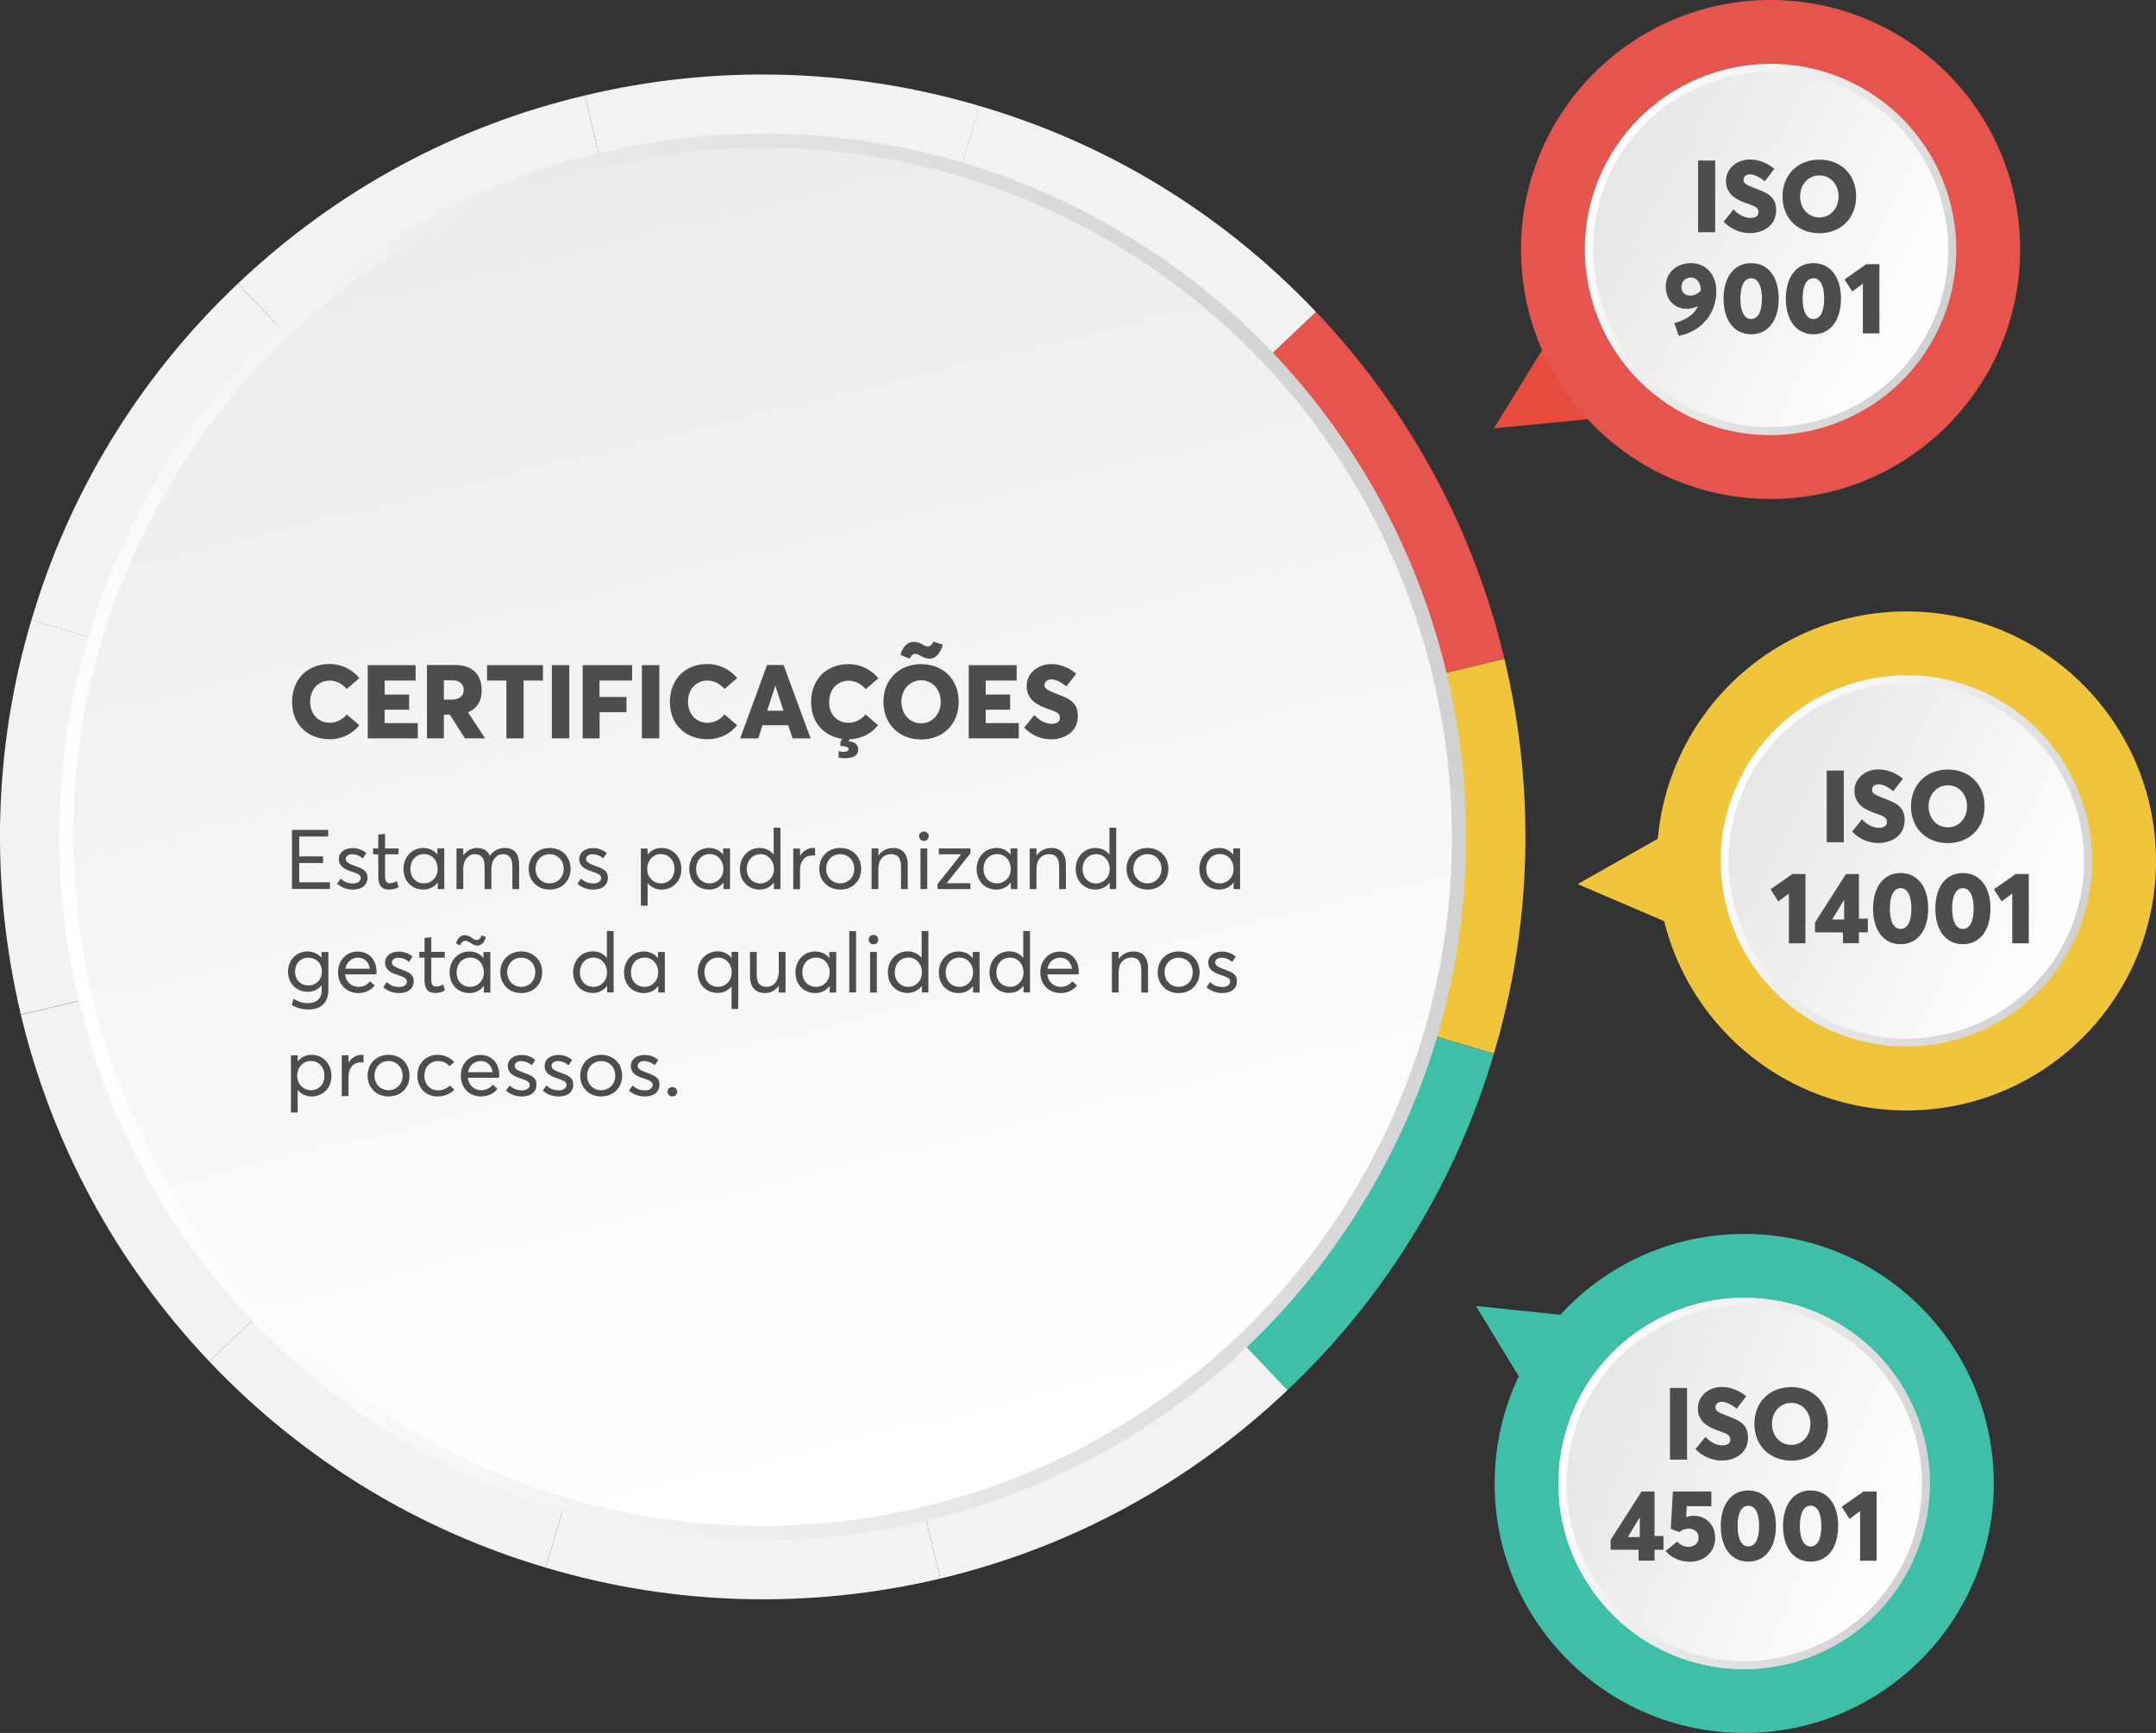 <?xml version="1.0" encoding="utf-8"?>
<!-- Generator: Adobe Illustrator 27.0.0, SVG Export Plug-In . SVG Version: 6.00 Build 0)  -->
<svg version="1.1" id="Layer_2_00000053533203731878018950000008059747269698221992_"
	 xmlns="http://www.w3.org/2000/svg" xmlns:xlink="http://www.w3.org/1999/xlink" x="0px" y="0px" viewBox="0 0 1693.2 1361.3"
	 style="enable-background:new 0 0 1693.2 1361.3;" xml:space="preserve">
<rect x="0" y="0" width="1693.2" height="1361.3" fill="#333333" stroke="none"/>
<style type="text/css">
	.st0{fill:#E5544D;}
	.st1{fill:#F0C43B;}
	.st2{fill:#3FBFA8;}
	.st3{fill:#F2F2F2;}
	.st4{fill:url(#SVGID_1_);}
	.st5{fill:url(#SVGID_00000042016655418233339580000014300234323914912949_);}
	.st6{fill:#E74C3C;}
	.st7{fill:url(#SVGID_00000018933257366614827040000017270783793619685538_);}
	.st8{fill:url(#SVGID_00000080913907927773751120000011824779454809936267_);}
	.st9{fill:url(#SVGID_00000157295858404573202450000001225340795222653629_);}
	.st10{fill:url(#SVGID_00000042721979633475620030000005996756206247095955_);}
	.st11{fill:url(#SVGID_00000116948613166206862550000015132407280573792954_);}
	.st12{fill:url(#SVGID_00000068676179126115035320000012563945964322109375_);}
	.st13{fill:url(#SVGID_00000129169762813459548530000014537025343098784441_);}
	.st14{fill:url(#SVGID_00000175290462396107635630000015158798497984541867_);}
	.st15{enable-background:new    ;}
	.st16{fill:#4D4D4D;}
</style>
<g>
	<g>
		<g>
			<path class="st0" d="M1181.5,517.6L599.1,657.4l-0.2-0.1l0.1-0.2L1033.5,245l0.2,0.1C1108.7,324.3,1158,418.5,1181.5,517.6
				L1181.5,517.6z"/>
			<path class="st1" d="M1173.2,827.7L599.1,657.4l582.4-139.8C1206,619.6,1203.2,727.1,1173.2,827.7z"/>
			<path class="st2" d="M1011.1,1092l-412-434.5l574.1,170.3C1144.3,925.5,1090.3,1017,1011.1,1092L1011.1,1092z"/>
			<path class="st3" d="M1011.1,1092c-79.3,75.2-173.5,124.5-272.6,148L599.1,657.5L1011.1,1092z"/>
			<path class="st3" d="M738.5,1240c-102.2,24.3-209.3,21.5-309.9-8.6l170.1-573.9l0.1-0.2l0.2,0.1L738.5,1240L738.5,1240z"/>
			<path class="st3" d="M428.6,1231.4c-97.7-28.8-189.3-82.9-264.3-162l434.4-411.8L428.6,1231.4L428.6,1231.4z"/>
			<path class="st3" d="M598.7,657.5l-434.4,411.9C89.3,990.2,40.1,896,16.4,797.2L598.7,657.5L598.7,657.5z"/>
			<path class="st3" d="M598.9,657.3l-0.1,0.2L16.4,797.1C-7.9,694.9-5.3,587.6,24.7,487L598.9,657.3L598.9,657.3z"/>
			<path class="st3" d="M598.9,657.3L24.7,487.1c28.8-97.7,82.9-189.3,162.1-264.3L598.9,657.3z"/>
			<path class="st3" d="M599,657.1l-0.1,0.2L186.8,222.8C266.1,147.6,360.3,98.3,459.3,75L599,657.1L599,657.1z"/>
			<path class="st3" d="M599,657.1L459.3,75c102-24.5,209.1-21.6,309.9,8.2L599,657.1L599,657.1z"/>
			<path class="st3" d="M1033.5,245L599,657.1L769.1,83.2C866.8,111.7,958.3,165.7,1033.5,245L1033.5,245z"/>
		</g>
		<g>
			
				<linearGradient id="SVGID_1_" gradientUnits="userSpaceOnUse" x1="-226.127" y1="-731.437" x2="716.913" y2="206.673" gradientTransform="matrix(0.853 0.523 -0.523 0.853 214.363 594.818)">
				<stop  offset="0" style="stop-color:#E6E6E6"/>
				<stop  offset="1" style="stop-color:#FFFFFF"/>
			</linearGradient>
			<circle class="st4" cx="599" cy="657.3" r="546.8"/>
			
				<linearGradient id="SVGID_00000147207297831787406930000011709673687908793532_" gradientUnits="userSpaceOnUse" x1="-29.975" y1="-65.673" x2="751.124" y2="715.426" gradientTransform="matrix(0.853 0.523 0.523 -0.853 121.747 745.857)">
				<stop  offset="0" style="stop-color:#FFFFFF"/>
				<stop  offset="1" style="stop-color:#D1D1D1"/>
			</linearGradient>
			<path style="fill:url(#SVGID_00000147207297831787406930000011709673687908793532_);" d="M310.2,1128.1
				c-63.6-39-117.6-89.2-160.6-149.4c-41.5-58.1-71-122.9-87.8-192.7s-19.7-140.8-9-211.4c11-73.1,36.4-142.4,75.4-205.9
				s89.2-117.6,149.4-160.6c58.1-41.5,122.9-71,192.7-87.8c69.8-16.7,140.9-19.8,211.5-9.1c73.1,11,142.4,36.4,205.9,75.4
				s117.6,89.2,160.6,149.4c41.5,58.1,71,122.9,87.8,192.7s19.8,140.9,9.1,211.5c-11,73.1-36.4,142.4-75.4,205.9
				c-39,63.6-89.2,117.6-149.4,160.6c-58.1,41.5-122.9,71-192.7,87.8c-69.8,16.7-140.9,19.8-211.5,9.1
				C443.1,1192.5,373.8,1167.1,310.2,1128.1L310.2,1128.1z M882,195.8c-254.5-156.1-588.5-76-744.6,178.5s-76,588.5,178.5,744.6
				s588.5,76,744.6-178.5S1136.5,351.9,882,195.8L882,195.8z"/>
		</g>
	</g>
	<polygon class="st2" points="1211,1111.1 1159.1,1025.9 1260.1,1036.4 	"/>
	<polygon class="st1" points="1330.7,733.8 1239,694.5 1327.3,644.5 	"/>
	<polygon class="st6" points="1272.5,326.8 1173.2,336.5 1226.4,250.1 	"/>
	<ellipse class="st2" cx="1369.8" cy="1165.3" rx="196" ry="196"/>
	<circle class="st1" cx="1497.2" cy="676.3" r="196"/>
	<circle class="st0" cx="1390.5" cy="196" r="196"/>
	<g>
		
			<linearGradient id="SVGID_00000082337232468253653630000011330617649225680546_" gradientUnits="userSpaceOnUse" x1="989.797" y1="856.401" x2="1275.315" y2="856.401" gradientTransform="matrix(0.61 0.793 -0.793 0.61 1358.43 -254.617)">
			<stop  offset="0" style="stop-color:#E6E6E6"/>
			<stop  offset="1" style="stop-color:#FFFFFF"/>
		</linearGradient>
		<path style="fill:url(#SVGID_00000082337232468253653630000011330617649225680546_);" d="M1256.6,1252.3L1256.6,1252.3
			c-48-62.5-36.3-152.1,26.1-200.2l0,0c62.5-48,152.1-36.3,200.2,26.1l0,0c48,62.5,36.3,152.1-26.1,200.2l0,0
			C1394.3,1326.5,1304.7,1314.8,1256.6,1252.3z"/>
		
			<linearGradient id="SVGID_00000108280687478695132980000005765902383001460627_" gradientUnits="userSpaceOnUse" x1="1026.638" y1="-50.529" x2="1318.289" y2="-50.529" gradientTransform="matrix(0.924 0.382 0.382 -0.924 305.251 670.957)">
			<stop  offset="0" style="stop-color:#FFFFFF"/>
			<stop  offset="1" style="stop-color:#D1D1D1"/>
		</linearGradient>
		<path style="fill:url(#SVGID_00000108280687478695132980000005765902383001460627_);" d="M1313.8,1300.1
			c-23.4-9.7-43.9-25.3-59.7-45.9c-23.7-30.9-34.1-69.2-29-107.8c5.1-38.6,24.8-73,55.7-96.7s69.2-34,107.8-29
			c38.6,5.1,73,24.8,96.7,55.7c49,63.8,37,155.5-26.7,204.5c-30.9,23.7-69.2,34.1-107.8,29C1338,1308.3,1325.6,1305,1313.8,1300.1
			L1313.8,1300.1z M1423.3,1036.3c-11.2-4.6-23.1-7.8-35.4-9.4c-37-4.8-73.6,5-103.2,27.8c-61,46.9-72.5,134.7-25.6,195.8
			c22.7,29.6,55.6,48.5,92.6,53.3s73.6-5,103.2-27.8c29.6-22.7,48.5-55.6,53.3-92.6s-5-73.6-27.8-103.2
			C1465.3,1060.6,1445.7,1045.6,1423.3,1036.3L1423.3,1036.3z"/>
	</g>
	<g>
		
			<linearGradient id="SVGID_00000129897233660964458730000011003586947043361956_" gradientUnits="userSpaceOnUse" x1="1088.463" y1="214.049" x2="1373.881" y2="214.049" gradientTransform="matrix(0.924 0.382 -0.382 0.924 313.569 497.393)">
			<stop  offset="0" style="stop-color:#E6E6E6"/>
			<stop  offset="1" style="stop-color:#FFFFFF"/>
		</linearGradient>
		<path style="fill:url(#SVGID_00000129897233660964458730000011003586947043361956_);" d="M1424.3,1033.4L1424.3,1033.4
			c72.9,30.1,107.5,113.6,77.4,186.4l0,0c-30.1,72.9-113.6,107.5-186.4,77.4l0,0c-72.9-30.1-107.5-113.6-77.4-186.4l0,0
			C1268,1038,1351.4,1003.3,1424.3,1033.4z"/>
		
			<linearGradient id="SVGID_00000045589547444335130260000017142980123175073954_" gradientUnits="userSpaceOnUse" x1="1026.753" y1="-50.465" x2="1318.447" y2="-50.465" gradientTransform="matrix(0.924 0.382 0.382 -0.924 305.251 670.957)">
			<stop  offset="0" style="stop-color:#FFFFFF"/>
			<stop  offset="1" style="stop-color:#D1D1D1"/>
		</linearGradient>
		<path style="fill:url(#SVGID_00000045589547444335130260000017142980123175073954_);" d="M1314.1,1300.1
			c-74.3-30.7-109.8-116.2-79.1-190.5c30.7-74.3,116.2-109.8,190.5-79.1s109.8,116.2,79.1,190.5c-14.9,36-42.9,64.1-78.9,79
			S1350.1,1315,1314.1,1300.1z M1423.1,1036.3c-71.1-29.4-152.9,4.6-182.3,75.7s4.6,152.9,75.7,182.3c34.5,14.2,72.4,14.2,106.9-0.1
			c34.4-14.3,61.2-41.2,75.5-75.6C1528.2,1147.5,1494.2,1065.7,1423.1,1036.3z"/>
	</g>
	<g>
		
			<linearGradient id="SVGID_00000013911187062132672440000010158623413467886993_" gradientUnits="userSpaceOnUse" x1="1198.858" y1="-193.443" x2="1484.31" y2="-193.443" gradientTransform="matrix(0.892 0.452 -0.452 0.892 212.828 242.846)">
			<stop  offset="0" style="stop-color:#E6E6E6"/>
			<stop  offset="1" style="stop-color:#FFFFFF"/>
		</linearGradient>
		<path style="fill:url(#SVGID_00000013911187062132672440000010158623413467886993_);" d="M1561.6,548.9L1561.6,548.9
			c70.3,35.6,98.5,121.5,62.9,191.8l0,0c-35.6,70.3-121.5,98.5-191.8,62.9l0,0c-70.3-35.6-98.5-121.5-62.9-191.8l0,0
			C1405.4,541.5,1491.3,513.3,1561.6,548.9z"/>
		
			<linearGradient id="SVGID_00000061466545944520854890000002280881609305729176_" gradientUnits="userSpaceOnUse" x1="1132.247" y1="375.858" x2="1423.916" y2="375.858" gradientTransform="matrix(0.892 0.452 0.452 -0.892 187.138 434.331)">
			<stop  offset="0" style="stop-color:#FFFFFF"/>
			<stop  offset="1" style="stop-color:#D1D1D1"/>
		</linearGradient>
		<path style="fill:url(#SVGID_00000061466545944520854890000002280881609305729176_);" d="M1431.3,806.4
			c-71.8-36.3-100.6-124.3-64.2-196s124.3-100.6,196-64.2c71.8,36.3,100.6,124.3,64.2,196S1503,842.7,1431.3,806.4z M1560.2,551.7
			c-68.7-34.8-152.8-7.2-187.6,61.5s-7.2,152.8,61.5,187.6s152.8,7.2,187.6-61.5S1628.9,586.5,1560.2,551.7L1560.2,551.7z"/>
	</g>
	<g>
		
			<linearGradient id="SVGID_00000029734014190374907080000005011551392930464419_" gradientUnits="userSpaceOnUse" x1="1086.666" y1="-648.516" x2="1372.086" y2="-648.516" gradientTransform="matrix(0.883 0.469 -0.469 0.883 0.623 191.383)">
			<stop  offset="0" style="stop-color:#E6E6E6"/>
			<stop  offset="1" style="stop-color:#FFFFFF"/>
		</linearGradient>
		<path style="fill:url(#SVGID_00000029734014190374907080000005011551392930464419_);" d="M1457.5,70L1457.5,70
			c69.6,37,96,123.4,59,193l0,0c-37,69.6-123.4,96-193,59l0,0c-69.6-37-96-123.4-59-193l0,0C1301.5,59.4,1387.9,32.9,1457.5,70z"/>
		
			<linearGradient id="SVGID_00000095296241933602566920000013334304896887044776_" gradientUnits="userSpaceOnUse" x1="1006.324" y1="844.758" x2="1298.098" y2="844.758" gradientTransform="matrix(0.883 0.469 0.469 -0.883 -23.383 400.874)">
			<stop  offset="0" style="stop-color:#FFFFFF"/>
			<stop  offset="1" style="stop-color:#D1D1D1"/>
		</linearGradient>
		<path style="fill:url(#SVGID_00000095296241933602566920000013334304896887044776_);" d="M1322,324.8
			c-71-37.8-98.1-126.3-60.3-197.3c37.8-71,126.3-98.1,197.3-60.3s98.1,126.3,60.3,197.3C1481.5,335.5,1393,362.5,1322,324.8z
			 M1456.1,72.7c-68-36.1-152.7-10.2-188.8,57.7s-10.2,152.7,57.7,188.8l0,0c68,36.1,152.7,10.2,188.8-57.7S1524,108.9,1456.1,72.7z
			"/>
	</g>
	<g class="st15">
		<path class="st16" d="M1333.6,126.1h13.4v56.3h-13.4V126.1z"/>
		<path class="st16" d="M1353.6,174.2l7.8-9.7c4.3,4.7,9.4,6.7,13.3,6.7c4.6,0,6.3-2.1,6.3-4.6c0-3.1-2-4.4-8.4-6.6
			c-8.6-2.9-17.1-7-17.1-18c0-9.4,8.2-16.5,18.4-16.7c7.3-0.1,14,2.7,19.6,7.3l-7.5,9.8c-4.8-3.8-8.4-5.4-11.6-5.4
			c-3.2,0-5.1,1.7-5.1,4.4c0,2.5,2,3.8,8.2,6.2c9.9,3.8,17.4,6.4,17.4,17.4c0,13.3-11.5,18.1-20.5,18.1
			C1367.1,183.2,1359.7,180.3,1353.6,174.2z"/>
		<path class="st16" d="M1399.9,154.3c0-16.9,11.8-28.9,29-28.9c16.8,0,28.8,11.7,28.8,28.9c0,17.2-12.1,28.9-28.8,28.9
			C1411.7,183.2,1399.9,171.2,1399.9,154.3z M1443.9,154.3c0-9.4-6.3-16.5-15-16.5c-8.9,0-15.2,7.3-15.2,16.5
			c0,9.2,6.2,16.5,15.2,16.5C1437.6,170.8,1443.9,163.6,1443.9,154.3z"/>
	</g>
	<g class="st15">
		<path class="st16" d="M1347.9,228.9c0,16.8-11.1,31.4-29.5,34.9l-3.5-10c9.8-2.7,15.7-6.9,18.6-13.4c-2.7,1.4-5.9,2.2-9,2.2
			c-8.5,0-16.3-6.2-16.3-17.5c0-11.1,8.7-18.4,19.7-18.4C1339.8,206.7,1347.9,215.7,1347.9,228.9z M1327.5,232.2
			c3.1,0,6.1-1.6,8.2-3.9v-0.4c0-6.1-3.4-9.9-7.7-9.9c-4.4,0-7.5,3.1-7.5,7.4C1320.4,229.6,1323.4,232.2,1327.5,232.2z"/>
		<path class="st16" d="M1353.6,234.6c0-16.9,8.3-27.9,21.6-27.9c13,0,21.7,10.4,21.7,27.9c0,17-8.3,28-21.7,28
			C1362.2,262.5,1353.6,252.1,1353.6,234.6z M1375.2,250.6c5.1,0,8.5-5.2,8.5-16c0-9.6-2.8-16-8.5-16c-5,0-8.4,5.2-8.4,16
			C1366.8,244.1,1369.7,250.6,1375.2,250.6L1375.2,250.6z"/>
		<path class="st16" d="M1402.5,234.6c0-16.9,8.3-27.9,21.6-27.9c13,0,21.7,10.4,21.7,27.9c0,17-8.3,28-21.7,28
			C1411.2,262.5,1402.5,252.1,1402.5,234.6z M1424.1,250.6c5.1,0,8.5-5.2,8.5-16c0-9.6-2.8-16-8.5-16c-5,0-8.4,5.2-8.4,16
			C1415.7,244.1,1418.6,250.6,1424.1,250.6L1424.1,250.6z"/>
		<path class="st16" d="M1463,222.8l-8.3,6.2l-6.1-9.5l17.1-12h10.3v54.4h-13V222.8z"/>
	</g>
	<g class="st15">
		<path class="st16" d="M1434.6,605.3h13.4v56.3h-13.4V605.3z"/>
		<path class="st16" d="M1454.5,653.3l7.8-9.7c4.3,4.7,9.4,6.7,13.3,6.7c4.6,0,6.3-2.1,6.3-4.6c0-3.1-2-4.4-8.4-6.6
			c-8.6-2.9-17.1-7-17.1-18c0-9.4,8.2-16.5,18.4-16.7c7.3-0.1,14,2.7,19.6,7.3l-7.5,9.8c-4.8-3.8-8.4-5.4-11.6-5.4
			c-3.2,0-5.1,1.7-5.1,4.4c0,2.5,2,3.8,8.2,6.2c9.9,3.8,17.4,6.4,17.4,17.4c0,13.3-11.5,18.1-20.5,18.1
			C1468,662.3,1460.6,659.4,1454.5,653.3z"/>
		<path class="st16" d="M1500.8,633.4c0-16.9,11.8-28.9,29-28.9c16.8,0,28.8,11.7,28.8,28.9c0,17.2-12.1,28.9-28.8,28.9
			C1512.6,662.3,1500.8,650.3,1500.8,633.4z M1544.8,633.4c0-9.4-6.3-16.5-15-16.5c-8.9,0-15.2,7.3-15.2,16.5
			c0,9.2,6.2,16.5,15.2,16.5C1538.5,649.9,1544.8,642.8,1544.8,633.4z"/>
	</g>
	<g class="st15">
		<path class="st16" d="M1404.9,701.9l-8.3,6.2l-6.1-9.5l17.1-12h10.3v54.4h-13V701.9z"/>
	</g>
	<g class="st15">
		<path class="st16" d="M1447.3,732.4h-21.9v-7.8l24.3-38h10.2v35h7v10.8h-7v8.5h-12.5L1447.3,732.4z M1448.3,722.3v-15.5l-9.4,15.5
			H1448.3z"/>
	</g>
	<g class="st15">
		<path class="st16" d="M1471,713.7c0-16.9,8.3-27.9,21.6-27.9c13,0,21.7,10.4,21.7,27.9c0,17-8.3,28-21.7,28
			C1479.6,741.7,1471,731.2,1471,713.7z M1492.6,729.7c5.1,0,8.5-5.2,8.5-16c0-9.6-2.8-16-8.5-16c-5,0-8.4,5.2-8.4,16
			C1484.1,723.2,1487,729.7,1492.6,729.7L1492.6,729.7z"/>
		<path class="st16" d="M1519.9,713.7c0-16.9,8.3-27.9,21.6-27.9c13,0,21.7,10.4,21.7,27.9c0,17-8.3,28-21.7,28
			C1528.5,741.7,1519.9,731.2,1519.9,713.7z M1541.5,729.7c5.1,0,8.5-5.2,8.5-16c0-9.6-2.8-16-8.5-16c-5,0-8.4,5.2-8.4,16
			C1533.1,723.2,1535.9,729.7,1541.5,729.7L1541.5,729.7z"/>
		<path class="st16" d="M1580.3,701.9l-8.3,6.2l-6.1-9.5l17.1-12h10.3v54.4h-13V701.9z"/>
	</g>
	<g class="st15">
		<path class="st16" d="M1311.5,1090.3h13.4v56.3h-13.4V1090.3z"/>
		<path class="st16" d="M1331.5,1138.4l7.8-9.7c4.3,4.7,9.4,6.7,13.3,6.7c4.6,0,6.3-2.1,6.3-4.6c0-3.1-2-4.4-8.4-6.6
			c-8.6-2.9-17.1-7-17.1-18c0-9.4,8.2-16.5,18.4-16.7c7.3-0.1,14,2.7,19.6,7.3l-7.5,9.8c-4.8-3.8-8.4-5.4-11.6-5.4
			c-3.2,0-5.1,1.7-5.1,4.4c0,2.5,2,3.8,8.2,6.2c9.9,3.8,17.4,6.4,17.4,17.4c0,13.3-11.5,18.1-20.5,18.1
			C1345,1147.3,1337.6,1144.5,1331.5,1138.4z"/>
		<path class="st16" d="M1377.8,1118.5c0-16.9,11.8-28.9,29-28.9c16.8,0,28.8,11.7,28.8,28.9c0,17.2-12.1,28.9-28.8,28.9
			C1389.6,1147.3,1377.8,1135.4,1377.8,1118.5z M1421.8,1118.5c0-9.4-6.3-16.5-15-16.5c-8.9,0-15.2,7.3-15.2,16.5
			c0,9.2,6.2,16.5,15.2,16.5C1415.5,1135,1421.8,1127.8,1421.8,1118.5z"/>
	</g>
	<g class="st15">
		<path class="st16" d="M1286.8,1217.4h-21.9v-7.8l24.3-38h10.2v35h7v10.8h-7v8.5h-12.5L1286.8,1217.4z M1287.8,1207.4v-15.5
			l-9.4,15.5H1287.8z"/>
		<path class="st16" d="M1347,1208.2c0,10.9-8.5,18.6-19.7,18.6c-7.4,0-14.2-2.6-19.2-8.4l9.1-7.5c2.1,2.4,5.1,4.2,8.9,4.2
			c4.7,0,7.9-3.2,7.9-7.2c0-4.8-4-7.1-7.7-7.1c-2.6,0-4.8,0.6-7.5,2.7l-6.7-2.6l1.7-29.3h30.2v11.6h-19.3l-0.5,8.5
			c2.2-0.6,4.4-1,6.1-1C1339.5,1190.7,1347,1197.5,1347,1208.2z"/>
	</g>
	<g class="st15">
		<path class="st16" d="M1351.4,1198.7c0-16.9,8.3-27.9,21.6-27.9c13,0,21.7,10.4,21.7,27.9c0,17-8.3,28-21.7,28
			C1360,1226.7,1351.4,1216.3,1351.4,1198.7z M1373,1214.8c5.1,0,8.5-5.2,8.5-16c0-9.6-2.8-16-8.5-16c-5,0-8.4,5.2-8.4,16
			C1364.6,1208.3,1367.5,1214.8,1373,1214.8L1373,1214.8z"/>
		<path class="st16" d="M1400.3,1198.7c0-16.9,8.3-27.9,21.6-27.9c13,0,21.7,10.4,21.7,27.9c0,17-8.3,28-21.7,28
			C1409,1226.7,1400.3,1216.3,1400.3,1198.7z M1421.9,1214.8c5.1,0,8.5-5.2,8.5-16c0-9.6-2.8-16-8.5-16c-5,0-8.4,5.2-8.4,16
			C1413.5,1208.3,1416.4,1214.8,1421.9,1214.8L1421.9,1214.8z"/>
		<path class="st16" d="M1460.8,1187l-8.3,6.2l-6.1-9.6l17.1-12h10.3v54.4h-13V1187z"/>
	</g>
	<g class="st15">
		<path class="st16" d="M259,580.7c-15.9,0-29.6-10.2-29.6-29.3c0-16.5,10.7-29.8,29.6-29.8c7.9,0,16.8,3.3,23.2,11.1l-9.9,8.5
			c-2.8-3.3-7.6-6.6-13.3-6.6c-8.4,0-15.4,6.2-15.4,16.8c0,9.1,6.1,16.4,15.4,16.4c5.2,0,10.2-2.7,13.3-6.6l9.9,8.5
			C277.2,575.9,269.2,580.7,259,580.7L259,580.7z"/>
		<path class="st16" d="M288.8,522.5h37.6v12.1h-24.3v11h19.2v11.9h-19.2V568h26V580h-39.3L288.8,522.5z"/>
	</g>
	<g class="st15">
		<path class="st16" d="M365.1,580l-11.8-18.6h-4.7V580h-13.3v-57.6h22.4c14.2,0,20.6,8.4,20.6,19.9c0,8.7-4,14.5-10.7,17.2v0.2
			L381,580H365.1z M348.5,549.6h6.3c5.8,0,9.4-2.9,9.4-7.6c0-4.3-3.1-7.6-9.1-7.6h-6.5V549.6z"/>
	</g>
	<g class="st15">
		<path class="st16" d="M397.7,534.6h-15.2v-12.1h43.9v12.1h-15.2V580h-13.5V534.6z"/>
		<path class="st16" d="M433.4,522.5h13.7V580h-13.7V522.5z"/>
		<path class="st16" d="M457.5,522.5h38.9v12.1h-25.6v12.9H492v12h-21.1V580h-13.3V522.5z"/>
		<path class="st16" d="M504.1,522.5h13.7V580h-13.7V522.5z"/>
		<path class="st16" d="M555.7,580.7c-15.9,0-29.6-10.2-29.6-29.3c0-16.5,10.7-29.8,29.6-29.8c7.9,0,16.8,3.3,23.2,11.1l-9.9,8.5
			c-2.8-3.3-7.6-6.6-13.3-6.6c-8.4,0-15.4,6.2-15.4,16.8c0,9.1,6.1,16.4,15.4,16.4c5.2,0,10.2-2.7,13.3-6.6l9.9,8.5
			C574,575.9,565.9,580.7,555.7,580.7L555.7,580.7z"/>
	</g>
	<g class="st15">
		<path class="st16" d="M619,569.7h-20.2l-3.3,10.3h-14.2l21.1-57.6h13l21.2,57.6h-14.2L619,569.7z M615.3,558.3l-6.3-19.4h-0.2
			l-6.3,19.4H615.3z"/>
	</g>
	<g class="st15">
		<path class="st16" d="M666.4,567.8c5.2,0,10.2-2.7,13.3-6.6l9.9,8.5c-4.8,6-12.5,10.7-22.2,11l-1,1.7c4.7,0.2,7.6,2.4,7.6,6.6
			c0,3.8-3,6.6-10.2,6.6c-2.6,0-4-0.2-5.2-0.5V590c1,0.3,2.2,0.6,4.3,0.6c1.6,0,3.5-0.4,3.5-2.1c0-1.5-2.3-2.5-6.4-2.5v-3l1.3-2.4
			v-0.2c-13.5-2.1-24.3-12-24.3-28.9c0-16.5,10.7-29.8,29.6-29.8c7.9,0,16.8,3.3,23.2,11.1l-9.9,8.5c-2.8-3.3-7.6-6.6-13.3-6.6
			c-8.4,0-15.4,6.2-15.4,16.8C650.9,560.5,657,567.8,666.4,567.8L666.4,567.8z"/>
	</g>
	<g class="st15">
		<path class="st16" d="M693.8,551.3c0-17.3,12.1-29.6,29.6-29.6c17.2,0,29.5,11.9,29.5,29.6c0,17.6-12.3,29.6-29.5,29.6
			C705.8,580.8,693.8,568.5,693.8,551.3z M707.1,514.4c1.7-5.8,5.3-10.2,10.4-10.2c3.5,0,5.4,1.2,7.1,2.1c1.3,0.8,2.5,1.5,4,1.5
			c2,0,3.5-1.6,4.5-3.8l7.3,2.4c-1.7,6.3-5.3,11-10.2,11c-3,0-5.2-1.1-7.1-2.2c-1.5-0.8-2.8-1.6-4.3-1.6c-1.9,0-3.4,1.5-4.4,3.8
			L707.1,514.4z M738.8,551.3c0-9.6-6.4-16.9-15.4-16.9c-9.1,0-15.5,7.5-15.5,16.9c0,9.4,6.4,16.9,15.5,16.9
			C732.3,568.2,738.8,560.8,738.8,551.3z"/>
		<path class="st16" d="M760.8,522.5h37.6v12.1h-24.3v11h19.2v11.9h-19.2V568h26V580h-39.3L760.8,522.5z"/>
		<path class="st16" d="M825.5,580.8c-7.4,0-15-2.9-21.2-9.2l8-9.9c4.4,4.8,9.6,6.9,13.6,6.9c4.7,0,6.5-2.1,6.5-4.7
			c0-3.2-2-4.6-8.6-6.7c-8.8-3-17.5-7.2-17.5-18.4c0-9.6,8.3-16.9,18.9-17.1c7.5-0.1,14.3,2.7,20,7.5l-7.7,10
			c-4.9-3.9-8.6-5.5-11.9-5.5c-3.2,0-5.2,1.7-5.3,4.5c0,2.6,2.1,3.9,8.4,6.4c10.1,3.9,17.8,6.5,17.8,17.8
			C846.5,575.9,834.7,580.8,825.5,580.8L825.5,580.8z"/>
	</g>
	<g class="st15">
		<path class="st16" d="M229.2,651.9h28.5v5.2H235v15.6h18.7v5.2H235v15.2h24.1v5.2h-29.8V651.9z"/>
		<path class="st16" d="M264.7,694.2l2.8-4c2.5,2.3,5.3,3.8,9.8,3.8c3.8,0,6-1.9,6-4.3c0-2.8-2.9-3.6-7.6-5.2
			c-5.2-1.8-9.6-4-9.6-9.8c0-4.9,4.5-8.5,10.6-8.5c3.8,0,7.4,1,11,3.9l-2.8,4.2c-2.8-2.4-5.8-3.3-8.5-3.3c-2.4,0-4.9,1.4-4.9,3.7
			c0,2.5,2.6,3.7,6,5c6.7,2.6,11.2,3.7,11.1,10c0,5-3.8,9.1-11.4,9.1C272,698.8,267.9,697,264.7,694.2z"/>
	</g>
	<g class="st15">
		<path class="st16" d="M297.1,688.9v-17.8h-4.1v-4.6h4.1v-10.9l5.3-0.6v11.5H313v4.6h-10.6v17c0,3.8,0.9,5.7,3.9,5.7
			c1.9,0,3.9-0.8,5.4-1.6l1.4,4.6c-1.7,1-3.9,2-7.7,2C299.7,698.8,297.1,695.3,297.1,688.9z"/>
	</g>
	<g class="st15">
		<path class="st16" d="M348.9,666.5v31.9h-5.1v-5.1h-0.1c-2.6,3.4-6.5,5.5-11.2,5.5c-8.8,0-15.6-6.4-15.6-16.2
			c0-9.4,6.6-16.5,15.6-16.5c4.3,0,8.3,1.8,10.9,5.1h0.1v-4.7L348.9,666.5z M333,693.9c5.7,0,10.7-4.5,10.7-11.3
			c0-6.6-4.5-11.7-10.6-11.7c-6.1,0-10.8,4.6-10.8,11.7C322.3,689.1,326.5,693.9,333,693.9L333,693.9z"/>
		<path class="st16" d="M407.7,679.7v18.7h-5.3v-17.2c0-7.2-2.4-10.2-7.5-10.2c-5,0-9,4.4-9,11.6v15.8h-5.3v-17.3
			c0-7.1-2.6-10.1-7.6-10.1c-5.2,0-9.2,4.4-9.2,11.6v15.8h-5.3v-31.9h5.3v5.4h0.1c2.6-3.7,6.6-5.8,10.7-5.8c4.9,0,8.4,2,10.1,6.2
			h0.1c2.6-4,6.8-6.2,11.6-6.2C403.8,666.1,407.7,670.3,407.7,679.7z"/>
		<path class="st16" d="M431.7,698.8c-9.9,0-16.5-7.2-16.5-16.3c0-9.2,6.6-16.4,16.5-16.4c9.4,0,16.4,6.7,16.4,16.4
			C448.1,692.2,441.1,698.8,431.7,698.8L431.7,698.8z M431.7,693.9c6.1,0,11-4.7,11-11.4c0-6.8-4.9-11.5-11-11.5
			c-6.7,0-11.1,5.1-11.1,11.5C420.6,688.8,425.1,693.9,431.7,693.9L431.7,693.9z"/>
		<path class="st16" d="M453.5,694.2l2.8-4c2.5,2.3,5.3,3.8,9.8,3.8c3.8,0,6-1.9,6-4.3c0-2.8-2.9-3.6-7.6-5.2
			c-5.2-1.8-9.6-4-9.6-9.8c0-4.9,4.5-8.5,10.6-8.5c3.8,0,7.4,1,11,3.9l-2.8,4.2c-2.8-2.4-5.8-3.3-8.5-3.3c-2.4,0-4.9,1.4-4.9,3.7
			c0,2.5,2.6,3.7,6,5c6.7,2.6,11.2,3.7,11.1,10c0,5-3.8,9.1-11.4,9.1C460.7,698.8,456.6,697,453.5,694.2z"/>
		<path class="st16" d="M519.5,666.1c9,0,15.6,7.1,15.6,16.5c0,9.8-6.8,16.2-15.6,16.2c-4.5,0-8.3-1.9-10.8-5.1h-0.1v17.7h-5.3
			v-44.8h5.3v4.7h0.1C511.3,667.9,515.2,666.1,519.5,666.1L519.5,666.1z M519,693.9c6.5,0,10.7-4.8,10.7-11.3
			c0-7.1-4.7-11.7-10.8-11.7c-6,0-10.6,5.1-10.6,11.7C508.3,689.4,513.3,693.9,519,693.9L519,693.9z"/>
		<path class="st16" d="M573.3,666.5v31.9h-5.1v-5.1h-0.1c-2.6,3.4-6.5,5.5-11.2,5.5c-8.8,0-15.6-6.4-15.6-16.2
			c0-9.4,6.6-16.5,15.6-16.5c4.3,0,8.3,1.8,10.9,5.1h0.1v-4.7L573.3,666.5z M557.4,693.9c5.7,0,10.7-4.5,10.7-11.3
			c0-6.6-4.5-11.7-10.6-11.7c-6.1,0-10.8,4.6-10.8,11.7C546.7,689.1,550.9,693.9,557.4,693.9L557.4,693.9z"/>
		<path class="st16" d="M612.9,650.2v48.2h-5.1v-5.1h-0.1c-2.5,3.4-6.4,5.5-11,5.5c-8.8,0-15.6-6.4-15.6-16.2
			c0-9.4,6.6-16.5,15.6-16.5c4.3,0,8.2,1.8,10.8,5.1h0.1v-21.1L612.9,650.2z M607.8,682.7c0-6.6-4.5-11.7-10.5-11.7
			c-6.1,0-10.8,4.6-10.8,11.7c0,6.4,4.3,11.3,10.7,11.3C602.8,693.9,607.8,689.4,607.8,682.7z"/>
	</g>
	<g class="st15">
		<path class="st16" d="M638.8,666.1c0.5,0,0.9,0,1.3,0.1v5.9c-0.8-0.1-1.6-0.1-2.1-0.1c-6,0-9.7,4.7-9.7,11.1v15.4H623v-31.9h5.3
			v5.6h0.1C630.8,668.3,634.5,666.1,638.8,666.1L638.8,666.1z"/>
	</g>
	<g class="st15">
		<path class="st16" d="M659.9,698.8c-9.9,0-16.5-7.2-16.5-16.3c0-9.2,6.6-16.4,16.5-16.4c9.4,0,16.4,6.7,16.4,16.4
			C676.3,692.2,669.3,698.8,659.9,698.8L659.9,698.8z M659.9,693.9c6.1,0,11-4.7,11-11.4c0-6.8-4.9-11.5-11-11.5
			c-6.7,0-11.1,5.1-11.1,11.5C648.8,688.8,653.3,693.9,659.9,693.9L659.9,693.9z"/>
		<path class="st16" d="M712.9,679.5v18.9h-5.3V681c0-7.5-3.1-10-7.8-10c-6,0-10,4.3-10,11.5v15.9h-5.3v-31.9h5.3v5.5h0.1
			c2.7-3.8,6.8-5.9,11.6-5.9C708.3,666.1,712.9,670.3,712.9,679.5z"/>
		<path class="st16" d="M721.8,656.9c0-2.1,1.6-3.7,3.8-3.7c2.1,0,3.8,1.7,3.8,3.7c0,2-1.7,3.7-3.8,3.7
			C723.5,660.6,721.8,658.9,721.8,656.9z M722.9,666.5h5.3v31.9h-5.3V666.5z"/>
	</g>
	<g class="st15">
		<path class="st16" d="M743.5,693.7v0.1h18.6v4.6h-25.8v-3.9l18.5-23.3v-0.1h-17.5v-4.6h24.8v3.8L743.5,693.7z"/>
	</g>
	<g class="st15">
		<path class="st16" d="M799,666.5v31.9h-5.1v-5.1h-0.1c-2.6,3.4-6.5,5.5-11.2,5.5c-8.8,0-15.6-6.4-15.6-16.2
			c0-9.4,6.6-16.5,15.6-16.5c4.3,0,8.3,1.8,10.9,5.1h0.1v-4.7L799,666.5z M783.1,693.9c5.7,0,10.7-4.5,10.7-11.3
			c0-6.6-4.5-11.7-10.6-11.7c-6.1,0-10.8,4.6-10.8,11.7C772.4,689.1,776.6,693.9,783.1,693.9L783.1,693.9z"/>
		<path class="st16" d="M825.7,666.1c6.9,0,11.4,4.2,11.4,13.4v18.9h-5.3V681c0-7.5-3.1-10-7.8-10c-6,0-10,4.3-10,11.5v15.9h-5.3
			v-31.9h5.3v5.5h0.1C816.8,668.2,821,666.1,825.7,666.1L825.7,666.1z"/>
		<path class="st16" d="M876.6,650.2v48.2h-5.1v-5.1h-0.1c-2.5,3.4-6.4,5.5-11,5.5c-8.8,0-15.6-6.4-15.6-16.2
			c0-9.4,6.6-16.5,15.6-16.5c4.3,0,8.2,1.8,10.8,5.1h0.1v-21.1L876.6,650.2z M871.5,682.7c0-6.6-4.5-11.7-10.5-11.7
			c-6.1,0-10.8,4.6-10.8,11.7c0,6.4,4.3,11.3,10.7,11.3C866.5,693.9,871.5,689.4,871.5,682.7z"/>
		<path class="st16" d="M901.2,698.8c-9.9,0-16.5-7.2-16.5-16.3c0-9.2,6.6-16.4,16.5-16.4c9.4,0,16.4,6.7,16.4,16.4
			C917.6,692.2,910.6,698.8,901.2,698.8L901.2,698.8z M901.2,693.9c6.1,0,11-4.7,11-11.4c0-6.8-4.9-11.5-11-11.5
			c-6.7,0-11.1,5.1-11.1,11.5C890.1,688.8,894.6,693.9,901.2,693.9L901.2,693.9z"/>
		<path class="st16" d="M973.9,666.5v31.9h-5.1v-5.1h-0.1c-2.6,3.4-6.5,5.5-11.2,5.5c-8.8,0-15.6-6.4-15.6-16.2
			c0-9.4,6.6-16.5,15.6-16.5c4.3,0,8.3,1.8,10.9,5.1h0.1v-4.7L973.9,666.5z M958.1,693.9c5.7,0,10.7-4.5,10.7-11.3
			c0-6.6-4.5-11.7-10.7-11.7c-6.1,0-10.8,4.6-10.8,11.7C947.3,689.1,951.6,693.9,958.1,693.9L958.1,693.9z"/>
	</g>
	<g class="st15">
		<path class="st16" d="M257.9,747.8v29.5c0,9.2-4.6,15.7-15.7,15.7c-4.8,0-9.2-1.2-13-3.5l1.3-4.9c3.7,2.1,6.9,3.4,11.4,3.4
			c7.2,0,10.7-4.2,10.7-9.4v-4.4h-0.2c-2.5,3.1-6.2,4.9-10.8,4.9c-8.5,0-15.4-6.3-15.4-15.8c0-9,6.5-15.9,15.2-15.9
			c4.3,0,8.3,1.7,11,4.8h0.1v-4.4L257.9,747.8z M252.8,763c0-6.4-4.6-10.7-10.7-10.7c-6.1,0-10.4,4.6-10.4,10.8
			c0,6.8,4.7,11,10.4,11C248.5,774.1,252.8,769.4,252.8,763z"/>
		<path class="st16" d="M295.7,763.2c0,0.8-0.1,2-0.2,2.2h-24.5c0.7,5.9,4.9,9.8,10.6,9.8c4,0,7-1.8,9-4.3l3.7,3.2
			c-2.7,3.5-7.1,6-12.9,6c-9.1,0-15.9-6.6-15.9-16.3c0-9.6,6.7-16.3,15.3-16.3C289.8,747.4,295.7,754.1,295.7,763.2L295.7,763.2z
			 M271.2,761h19.3c-0.8-5.2-4.2-8.7-9.3-8.7C276.2,752.3,272.2,755.6,271.2,761z"/>
		<path class="st16" d="M301,775.5l2.8-4c2.5,2.3,5.3,3.8,9.8,3.8c3.8,0,6-1.9,6-4.3c0-2.8-2.9-3.6-7.6-5.2c-5.2-1.8-9.6-4-9.6-9.8
			c0-4.9,4.5-8.5,10.6-8.5c3.8,0,7.4,1,11,3.9l-2.8,4.2c-2.8-2.4-5.8-3.3-8.5-3.3c-2.4,0-4.9,1.4-4.9,3.7c0,2.5,2.6,3.7,6,5
			c6.7,2.6,11.2,3.7,11.1,10c0,5-3.8,9.1-11.4,9.1C308.2,780.1,304.1,778.2,301,775.5z"/>
	</g>
	<g class="st15">
		<path class="st16" d="M333.4,770.1v-17.8h-4.1v-4.6h4.1v-10.9l5.3-0.6v11.5h10.6v4.6h-10.6v17c0,3.8,0.9,5.7,3.9,5.7
			c1.9,0,3.9-0.8,5.4-1.6l1.4,4.6c-1.7,1-3.9,2-7.7,2C336,780.1,333.4,776.6,333.4,770.1z"/>
	</g>
	<g class="st15">
		<path class="st16" d="M385.1,747.8v31.9H380v-5.1h-0.1c-2.6,3.4-6.5,5.5-11.2,5.5c-8.8,0-15.6-6.4-15.6-16.2
			c0-9.4,6.6-16.5,15.6-16.5c4.3,0,8.3,1.8,10.9,5.1h0.1v-4.7H385.1z M365.4,739c-1.8,0-3.1,1.3-3.9,3.6l-3.4-1.5
			c1.2-3.9,3.5-6.5,6.8-6.5c2.3,0,3.9,1,5.3,1.9c1.4,0.9,2.7,1.9,4.2,1.9c1.6,0,3-1.2,3.8-3.6l3.4,1.2c-1.2,4.3-3.6,6.8-6.6,6.8
			c-2.3,0-4.1-1.2-5.7-2.3C367.9,739.7,366.7,739,365.4,739L365.4,739z M369.3,775.2c5.7,0,10.7-4.5,10.7-11.3
			c0-6.6-4.5-11.7-10.6-11.7c-6.1,0-10.8,4.6-10.8,11.7C358.5,770.4,362.8,775.2,369.3,775.2L369.3,775.2z"/>
		<path class="st16" d="M409.4,780.1c-9.9,0-16.5-7.2-16.5-16.3c0-9.2,6.6-16.4,16.5-16.4c9.4,0,16.4,6.7,16.4,16.4
			C425.8,773.4,418.8,780.1,409.4,780.1L409.4,780.1z M409.4,775.2c6.1,0,11-4.7,11-11.4c0-6.8-4.9-11.5-11-11.5
			c-6.7,0-11.1,5.1-11.1,11.5C398.3,770,402.8,775.2,409.4,775.2L409.4,775.2z"/>
		<path class="st16" d="M481.9,731.4v48.2h-5.1v-5.1h-0.1c-2.5,3.4-6.4,5.5-11,5.5c-8.8,0-15.6-6.4-15.6-16.2
			c0-9.4,6.6-16.5,15.6-16.5c4.3,0,8.2,1.8,10.8,5.1h0.1v-21.1L481.9,731.4z M476.7,763.9c0-6.6-4.5-11.7-10.5-11.7
			c-6.1,0-10.8,4.6-10.8,11.7c0,6.4,4.3,11.3,10.7,11.3C471.8,775.2,476.7,770.7,476.7,763.9z"/>
		<path class="st16" d="M522.1,747.8v31.9H517v-5.1h-0.1c-2.6,3.4-6.5,5.5-11.2,5.5c-8.8,0-15.6-6.4-15.6-16.2
			c0-9.4,6.6-16.5,15.6-16.5c4.3,0,8.3,1.8,10.9,5.1h0.1v-4.7L522.1,747.8z M506.2,775.2c5.7,0,10.7-4.5,10.7-11.3
			c0-6.6-4.5-11.7-10.6-11.7c-6.1,0-10.8,4.6-10.8,11.7C495.5,770.4,499.7,775.2,506.2,775.2L506.2,775.2z"/>
		<path class="st16" d="M579.8,747.8v44.8h-5.3v-17.7h-0.1c-2.6,3.2-6.3,5.1-10.8,5.1c-8.8,0-15.6-6.4-15.6-16.2
			c0-9.4,6.6-16.5,15.6-16.5c4.3,0,8.2,1.8,10.8,5.1h0.1v-4.7L579.8,747.8z M564,775.2c5.6,0,10.6-4.5,10.6-11.3
			c0-6.6-4.5-11.7-10.6-11.7c-6.1,0-10.8,4.6-10.8,11.7C553.3,770.4,557.5,775.2,564,775.2L564,775.2z"/>
		<path class="st16" d="M616.9,747.8v31.9h-5.3v-5.3h-0.1c-2.5,3.7-6.4,5.7-10.5,5.7c-7.3,0-12-4.2-12-13.3v-19h5.3v17.5
			c0,7.3,2.7,9.9,7.8,9.9c5.1,0,9.5-4.4,9.5-12v-15.4H616.9z"/>
		<path class="st16" d="M656.7,747.8v31.9h-5.1v-5.1h-0.1c-2.6,3.4-6.5,5.5-11.2,5.5c-8.8,0-15.6-6.4-15.6-16.2
			c0-9.4,6.6-16.5,15.6-16.5c4.3,0,8.3,1.8,10.9,5.1h0.1v-4.7L656.7,747.8z M640.9,775.2c5.7,0,10.7-4.5,10.7-11.3
			c0-6.6-4.5-11.7-10.7-11.7c-6.1,0-10.8,4.6-10.8,11.7C630.2,770.4,634.4,775.2,640.9,775.2L640.9,775.2z"/>
		<path class="st16" d="M667,731.4h5.3v48.2H667V731.4z"/>
		<path class="st16" d="M682.2,738.1c0-2.1,1.6-3.7,3.8-3.7c2.1,0,3.8,1.7,3.8,3.7c0,2-1.7,3.7-3.8,3.7
			C683.9,741.8,682.2,740.2,682.2,738.1z M683.3,747.8h5.3v31.9h-5.3V747.8z"/>
		<path class="st16" d="M729.1,731.4v48.2H724v-5.1h-0.1c-2.5,3.4-6.4,5.5-11,5.5c-8.8,0-15.6-6.4-15.6-16.2
			c0-9.4,6.6-16.5,15.6-16.5c4.3,0,8.2,1.8,10.8,5.1h0.1v-21.1L729.1,731.4z M724,763.9c0-6.6-4.5-11.7-10.5-11.7
			c-6.1,0-10.8,4.6-10.8,11.7c0,6.4,4.3,11.3,10.7,11.3C719,775.2,724,770.7,724,763.9z"/>
		<path class="st16" d="M769.3,747.8v31.9h-5.1v-5.1h-0.1c-2.6,3.4-6.5,5.5-11.2,5.5c-8.8,0-15.6-6.4-15.6-16.2
			c0-9.4,6.6-16.5,15.6-16.5c4.3,0,8.3,1.8,10.9,5.1h0.1v-4.7L769.3,747.8z M753.5,775.2c5.7,0,10.7-4.5,10.7-11.3
			c0-6.6-4.5-11.7-10.7-11.7c-6.1,0-10.8,4.6-10.8,11.7C742.7,770.4,747,775.2,753.5,775.2L753.5,775.2z"/>
		<path class="st16" d="M808.9,731.4v48.2h-5.1v-5.1h-0.1c-2.5,3.4-6.4,5.5-11,5.5c-8.8,0-15.6-6.4-15.6-16.2
			c0-9.4,6.6-16.5,15.6-16.5c4.3,0,8.2,1.8,10.8,5.1h0.1v-21.1L808.9,731.4z M803.8,763.9c0-6.6-4.5-11.7-10.5-11.7
			c-6.1,0-10.8,4.6-10.8,11.7c0,6.4,4.3,11.3,10.7,11.3C798.8,775.2,803.8,770.7,803.8,763.9z"/>
		<path class="st16" d="M847.2,763.2c0,0.8-0.1,2-0.2,2.2h-24.5c0.7,5.9,4.9,9.8,10.6,9.8c4,0,7-1.8,9-4.3l3.7,3.2
			c-2.7,3.5-7.1,6-12.9,6c-9.1,0-15.9-6.6-15.9-16.3c0-9.6,6.7-16.3,15.3-16.3C841.2,747.4,847.2,754.1,847.2,763.2L847.2,763.2z
			 M822.6,761h19.3c-0.8-5.2-4.2-8.7-9.3-8.7C827.6,752.3,823.6,755.6,822.6,761z"/>
		<path class="st16" d="M890.2,747.4c6.9,0,11.4,4.2,11.4,13.4v18.9h-5.3v-17.5c0-7.5-3.1-10-7.8-10c-6,0-10,4.3-10,11.5v15.9h-5.3
			v-31.9h5.3v5.5h0.1C881.3,749.5,885.5,747.4,890.2,747.4L890.2,747.4z"/>
		<path class="st16" d="M925.7,780.1c-9.9,0-16.5-7.2-16.5-16.3c0-9.2,6.6-16.4,16.5-16.4c9.4,0,16.4,6.7,16.4,16.4
			C942.1,773.4,935.1,780.1,925.7,780.1L925.7,780.1z M925.7,775.2c6.1,0,11-4.7,11-11.4c0-6.8-4.9-11.5-11-11.5
			c-6.7,0-11.1,5.1-11.1,11.5C914.6,770,919.2,775.2,925.7,775.2L925.7,775.2z"/>
		<path class="st16" d="M947.5,775.5l2.8-4c2.5,2.3,5.3,3.8,9.8,3.8c3.8,0,6-1.9,6-4.3c0-2.8-2.9-3.6-7.6-5.2
			c-5.2-1.8-9.6-4-9.6-9.8c0-4.9,4.5-8.5,10.6-8.5c3.8,0,7.4,1,11,3.9l-2.8,4.2c-2.8-2.4-5.8-3.3-8.5-3.3c-2.4,0-4.9,1.4-4.9,3.7
			c0,2.5,2.6,3.7,6,5c6.7,2.6,11.2,3.7,11.1,10c0,5-3.8,9.1-11.5,9.1C954.8,780.1,950.7,778.2,947.5,775.5z"/>
	</g>
	<g class="st15">
		<path class="st16" d="M244.7,828.6c9,0,15.6,7.1,15.6,16.5c0,9.8-6.8,16.2-15.6,16.2c-4.5,0-8.3-1.9-10.8-5.1h-0.1v17.7h-5.3V829
			h5.3v4.7h0.1C236.5,830.4,240.4,828.6,244.7,828.6L244.7,828.6z M244.1,856.4c6.5,0,10.7-4.8,10.7-11.3c0-7.1-4.7-11.7-10.8-11.7
			c-6,0-10.6,5.1-10.6,11.7C233.5,851.9,238.5,856.4,244.1,856.4L244.1,856.4z"/>
	</g>
	<g class="st15">
		<path class="st16" d="M284.2,828.6c0.5,0,0.9,0,1.3,0.1v5.9c-0.8-0.1-1.6-0.1-2.1-0.1c-6,0-9.7,4.7-9.7,11.1v15.4h-5.3V829h5.3
			v5.6h0.1C276.2,830.8,279.9,828.6,284.2,828.6L284.2,828.6z"/>
	</g>
	<g class="st15">
		<path class="st16" d="M305.2,861.3c-9.9,0-16.5-7.2-16.5-16.3c0-9.2,6.6-16.4,16.5-16.4c9.4,0,16.4,6.7,16.4,16.4
			C321.7,854.6,314.6,861.3,305.2,861.3L305.2,861.3z M305.2,856.4c6.1,0,11-4.7,11-11.4c0-6.8-4.9-11.5-11-11.5
			c-6.7,0-11.1,5.1-11.1,11.5C294.1,851.3,298.7,856.4,305.2,856.4L305.2,856.4z"/>
		<path class="st16" d="M343.6,861.3c-9.2,0-15.8-6.7-15.8-16.3c0-9.7,6.6-16.4,16-16.4c4.8,0,9.7,2,12.9,5.7l-3.7,3.2
			c-2-2.4-5.1-4-8.9-4c-6.4,0-10.8,4.7-10.8,11.5c0,6.8,4.4,11.5,10.8,11.5c3.7,0,7.1-1.6,9.1-3.8l3.7,3.3
			C354.1,858.9,349.3,861.3,343.6,861.3L343.6,861.3z"/>
		<path class="st16" d="M392.1,844.4c0,0.8-0.1,2-0.2,2.2h-24.5c0.7,5.9,4.9,9.8,10.6,9.8c4,0,7-1.8,9-4.3l3.7,3.2
			c-2.7,3.5-7.1,6-12.9,6c-9.1,0-15.9-6.6-15.9-16.3c0-9.6,6.7-16.3,15.3-16.3C386.2,828.6,392.1,835.3,392.1,844.4L392.1,844.4z
			 M367.6,842.2h19.3c-0.8-5.2-4.2-8.7-9.3-8.7C372.6,833.5,368.6,836.8,367.6,842.2z"/>
		<path class="st16" d="M397.4,856.7l2.8-4c2.5,2.3,5.3,3.8,9.8,3.8c3.8,0,6-1.9,6-4.3c0-2.8-2.9-3.6-7.6-5.2
			c-5.2-1.8-9.6-4-9.6-9.8c0-4.9,4.5-8.5,10.6-8.5c3.8,0,7.4,1,11,3.9l-2.8,4.2c-2.8-2.4-5.8-3.3-8.5-3.3c-2.4,0-4.9,1.4-4.9,3.7
			c0,2.5,2.6,3.7,6,5c6.7,2.6,11.2,3.7,11.1,10c0,5-3.8,9.1-11.4,9.1C404.6,861.3,400.5,859.5,397.4,856.7z"/>
	</g>
	<g class="st15">
		<path class="st16" d="M426.3,856.7l2.8-4c2.5,2.3,5.3,3.8,9.8,3.8c3.8,0,6-1.9,6-4.3c0-2.8-2.9-3.6-7.6-5.2
			c-5.2-1.8-9.6-4-9.6-9.8c0-4.9,4.5-8.5,10.6-8.5c3.8,0,7.4,1,11,3.9l-2.8,4.2c-2.8-2.4-5.8-3.3-8.5-3.3c-2.4,0-4.9,1.4-4.9,3.7
			c0,2.5,2.6,3.7,6,5c6.7,2.6,11.2,3.7,11.1,10c0,5-3.8,9.1-11.4,9.1C433.5,861.3,429.4,859.5,426.3,856.7z"/>
	</g>
	<g class="st15">
		<path class="st16" d="M472.2,861.3c-9.9,0-16.5-7.2-16.5-16.3c0-9.2,6.6-16.4,16.5-16.4c9.4,0,16.4,6.7,16.4,16.4
			C488.6,854.6,481.6,861.3,472.2,861.3L472.2,861.3z M472.2,856.4c6.1,0,11-4.7,11-11.4c0-6.8-4.9-11.5-11-11.5
			c-6.7,0-11.1,5.1-11.1,11.5C461.1,851.3,465.6,856.4,472.2,856.4L472.2,856.4z"/>
	</g>
	<g class="st15">
		<path class="st16" d="M494,856.7l2.8-4c2.5,2.3,5.3,3.8,9.8,3.8c3.8,0,6-1.9,6-4.3c0-2.8-2.9-3.6-7.6-5.2c-5.2-1.8-9.6-4-9.6-9.8
			c0-4.9,4.5-8.5,10.6-8.5c3.8,0,7.4,1,11,3.9l-2.8,4.2c-2.8-2.4-5.8-3.3-8.5-3.3c-2.4,0-4.9,1.4-4.9,3.7c0,2.5,2.6,3.7,6,5
			c6.7,2.6,11.2,3.7,11.1,10c0,5-3.8,9.1-11.4,9.1C501.3,861.3,497.1,859.5,494,856.7z"/>
	</g>
	<g class="st15">
		<path class="st16" d="M524.2,857.6c0-2.1,1.7-3.7,3.8-3.7c2.1,0,3.8,1.7,3.8,3.7c0,2-1.7,3.7-3.8,3.7
			C525.9,861.3,524.2,859.6,524.2,857.6z"/>
	</g>
</g>
</svg>
